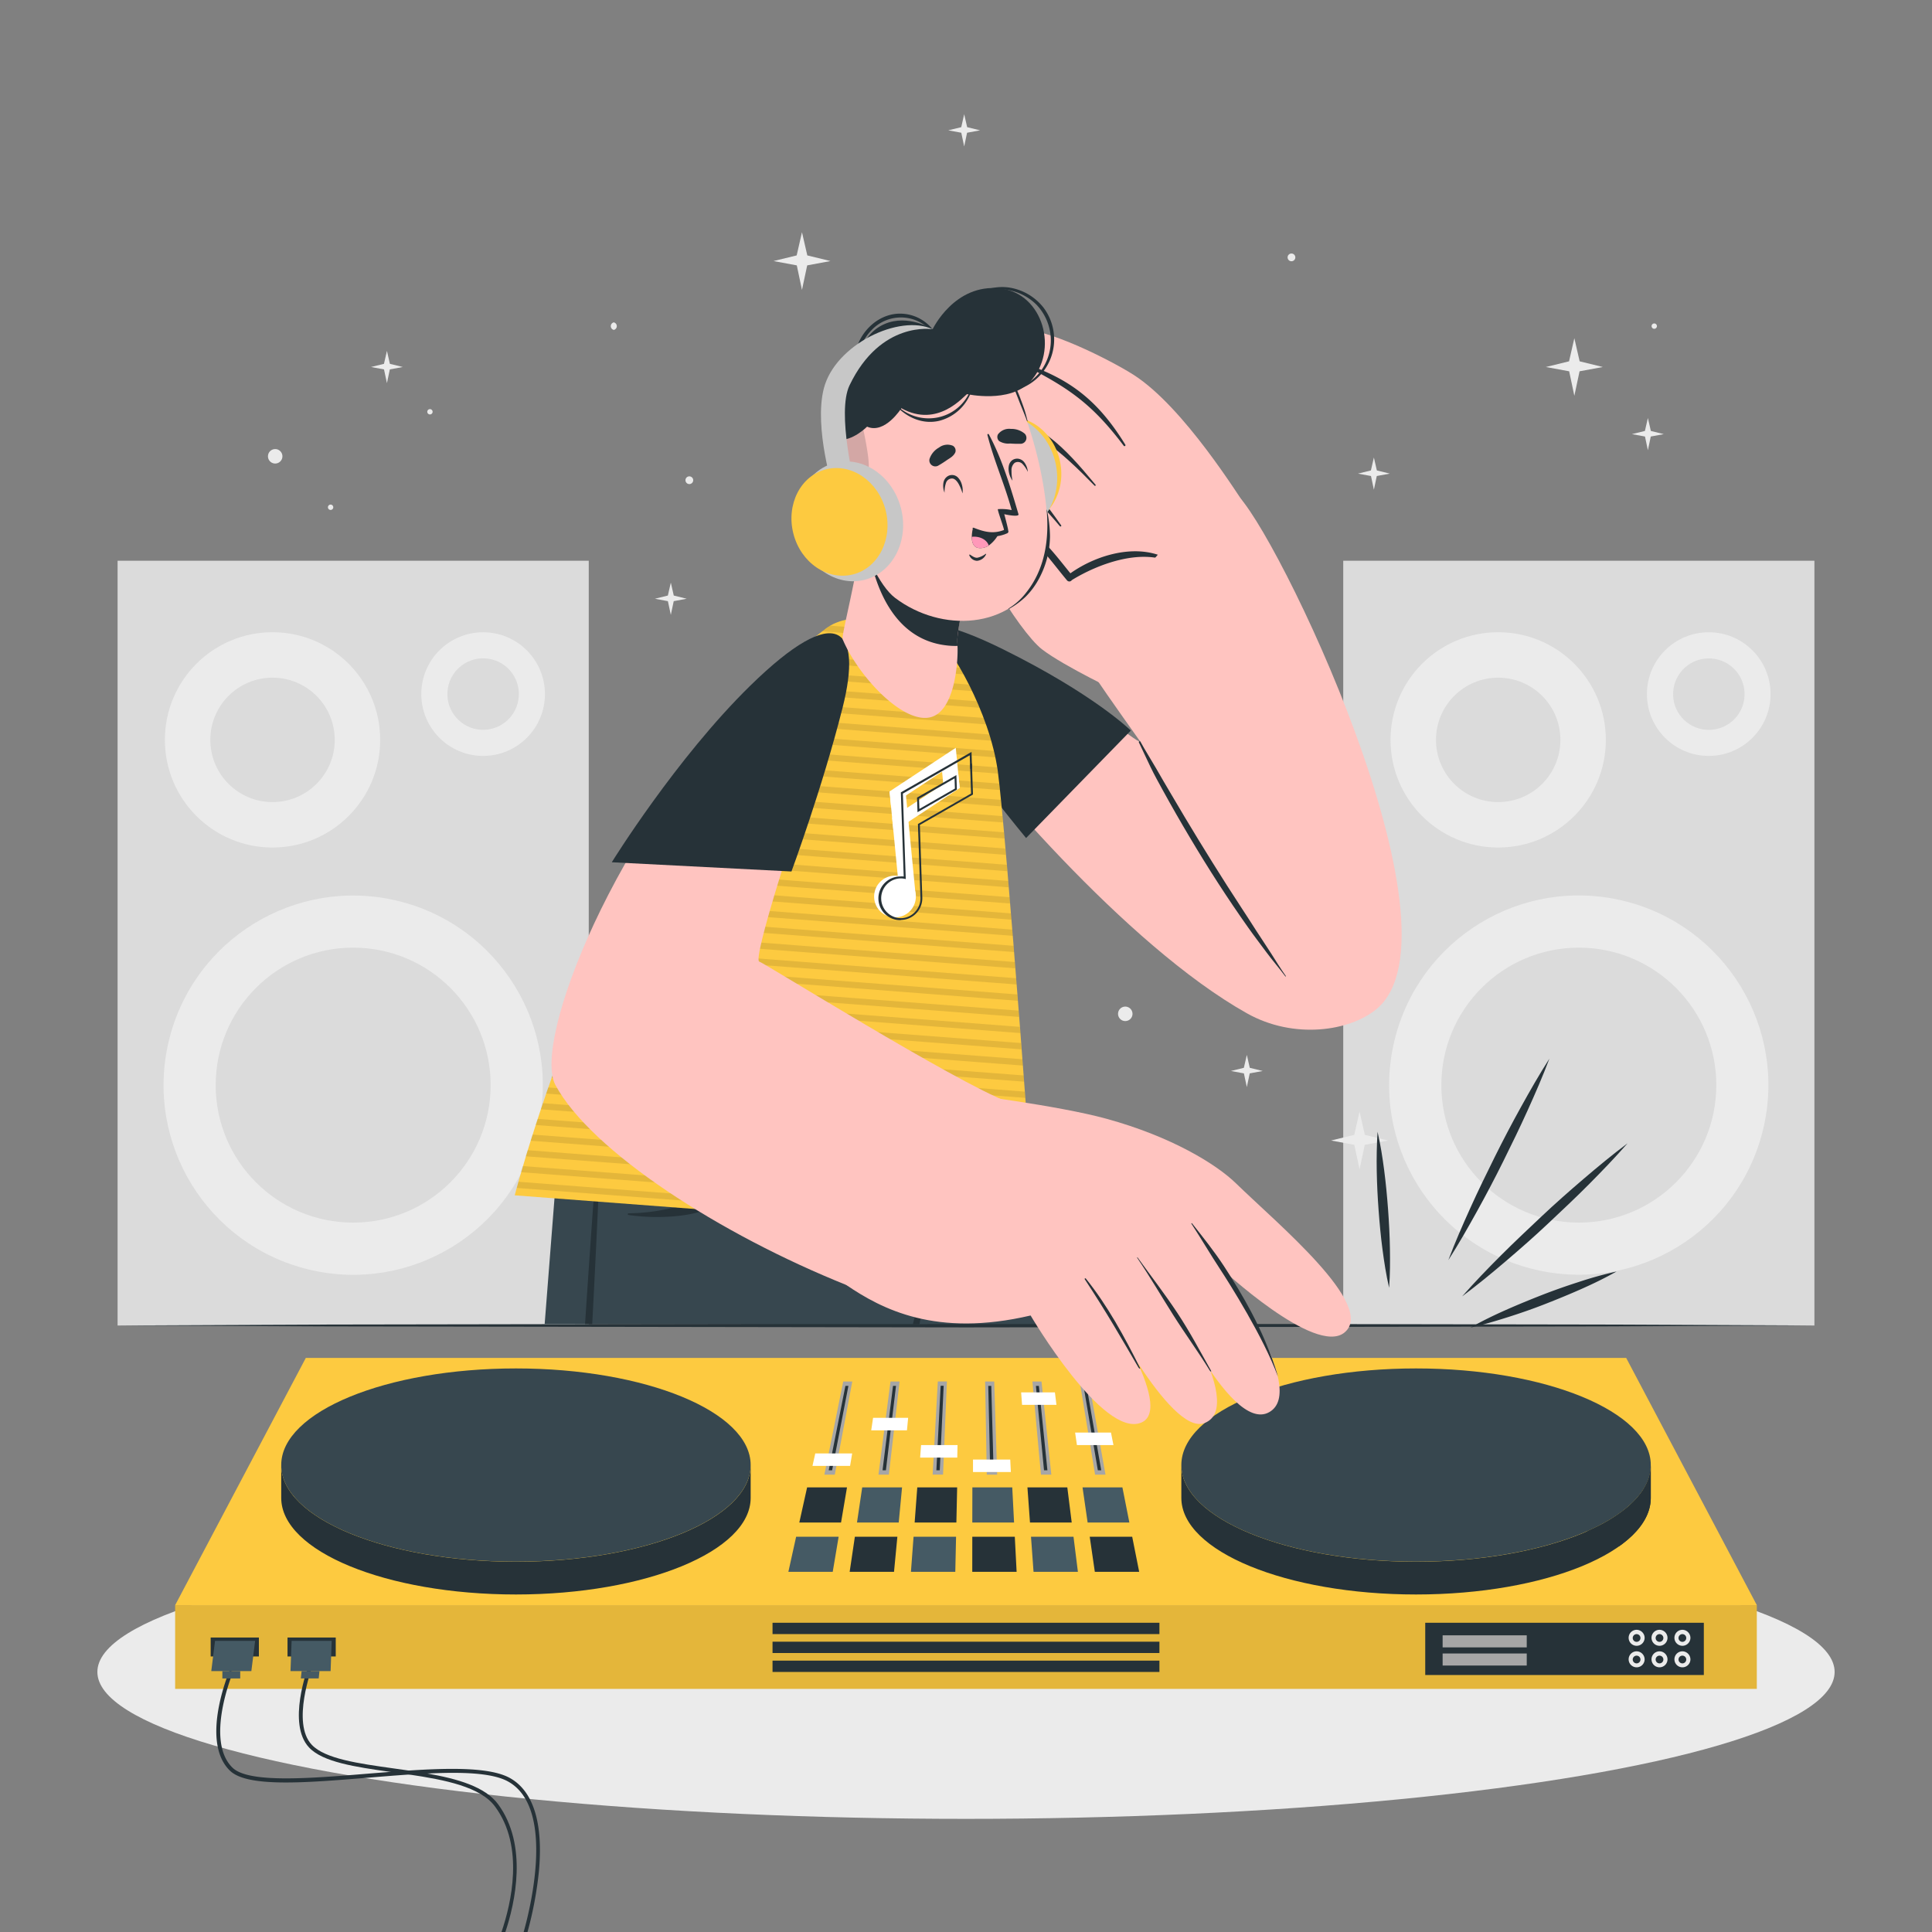 <svg xmlns="http://www.w3.org/2000/svg" viewBox="0 0 500 500"><rect x="0" y="0" width="500" height="500" fill="#808080" stroke="none"/><g id="freepik--background-complete--inject-7"><rect x="30.43" y="145.12" width="121.94" height="197.92" style="fill:#dbdbdb"></rect><circle cx="91.4" cy="280.83" r="49.07" transform="translate(-203 304.21) rotate(-76.51)" style="fill:#ebebeb"></circle><circle cx="91.4" cy="280.83" r="35.58" style="fill:#dbdbdb"></circle><circle cx="70.53" cy="191.48" r="27.86" style="fill:#ebebeb"></circle><circle cx="70.53" cy="191.48" r="16.1" style="fill:#dbdbdb"></circle><circle cx="125.03" cy="179.63" r="16" style="fill:#ebebeb"></circle><circle cx="125.03" cy="179.63" r="9.25" transform="translate(-72.26 274.36) rotate(-80.81)" style="fill:#dbdbdb"></circle><rect x="347.63" y="145.12" width="121.94" height="197.92" style="fill:#dbdbdb"></rect><circle cx="408.6" cy="280.83" r="49.07" transform="translate(39.72 612.12) rotate(-76.43)" style="fill:#ebebeb"></circle><circle cx="408.6" cy="280.83" r="35.58" style="fill:#dbdbdb"></circle><circle cx="387.73" cy="191.48" r="27.86" style="fill:#ebebeb"></circle><circle cx="387.73" cy="191.48" r="16.1" style="fill:#dbdbdb"></circle><circle cx="442.22" cy="179.63" r="16" style="fill:#ebebeb"></circle><circle cx="442.22" cy="179.63" r="9.25" transform="translate(191.88 586.02) rotate(-80.47)" style="fill:#dbdbdb"></circle><polygon points="359.22 295.17 353.2 296.28 351.85 302.63 350.5 296.28 344.48 295.16 350.48 293.7 351.85 287.7 353.22 293.7 359.22 295.17" style="fill:#ebebeb"></polygon><polygon points="414.81 94.98 408.79 96.09 407.44 102.44 406.1 96.09 400.07 94.98 406.07 93.51 407.44 87.52 408.81 93.51 414.81 94.98" style="fill:#ebebeb"></polygon><polygon points="214.92 67.56 208.9 68.68 207.55 75.03 206.21 68.68 200.19 67.56 206.18 66.1 207.55 60.1 208.93 66.1 214.92 67.56" style="fill:#ebebeb"></polygon><polygon points="430.59 112.35 427.22 112.97 426.47 116.52 425.72 112.97 422.35 112.35 425.7 111.53 426.47 108.18 427.24 111.53 430.59 112.35" style="fill:#ebebeb"></polygon><polygon points="104.25 94.98 100.89 95.6 100.14 99.15 99.38 95.6 96.02 94.98 99.37 94.16 100.14 90.81 100.9 94.16 104.25 94.98" style="fill:#ebebeb"></polygon><polygon points="177.72 154.95 174.36 155.58 173.61 159.13 172.85 155.58 169.49 154.95 172.84 154.13 173.61 150.78 174.37 154.13 177.72 154.95" style="fill:#ebebeb"></polygon><polygon points="253.65 33.73 250.28 34.35 249.53 37.9 248.78 34.35 245.41 33.73 248.77 32.91 249.53 29.56 250.3 32.91 253.65 33.73" style="fill:#ebebeb"></polygon><polygon points="326.79 277.17 323.43 277.79 322.68 281.34 321.92 277.79 318.56 277.17 321.91 276.35 322.68 273 323.44 276.35 326.79 277.17" style="fill:#ebebeb"></polygon><polygon points="359.68 122.57 356.31 123.19 355.56 126.74 354.81 123.19 351.44 122.57 354.79 121.75 355.56 118.4 356.33 121.75 359.68 122.57" style="fill:#ebebeb"></polygon><path d="M312,250.9a1,1,0,0,0,0,1.95A1,1,0,0,0,312,250.9Z" style="fill:#ebebeb"></path><path d="M334.23,65.61a1,1,0,0,0,0,2A1,1,0,0,0,334.23,65.61Z" style="fill:#ebebeb"></path><path d="M178.4,123.28a1,1,0,0,0,0,2A1,1,0,0,0,178.4,123.28Z" style="fill:#ebebeb"></path><path d="M158.85,83.43a1,1,0,0,0,0,1.95A1,1,0,0,0,158.85,83.43Z" style="fill:#ebebeb"></path><path d="M428.12,83.71a.69.69,0,0,0,0,1.38A.69.69,0,0,0,428.12,83.71Z" style="fill:#ebebeb"></path><path d="M111.27,105.88a.69.69,0,0,0,0,1.38A.69.69,0,0,0,111.27,105.88Z" style="fill:#ebebeb"></path><path d="M85.56,130.59a.69.69,0,0,0,0,1.38A.69.69,0,0,0,85.56,130.59Z" style="fill:#ebebeb"></path><path d="M291.22,260.51a1.87,1.87,0,0,0,0,3.74A1.87,1.87,0,0,0,291.22,260.51Z" style="fill:#ebebeb"></path><path d="M71.22,116.22a1.87,1.87,0,0,0,0,3.74A1.87,1.87,0,0,0,71.22,116.22Z" style="fill:#ebebeb"></path></g><g id="freepik--Shadow--inject-7"><ellipse cx="250" cy="432.7" rx="224.8" ry="38.02" style="fill:#ebebeb"></ellipse></g><g id="freepik--Table--inject-7"><polygon points="30.43 343.03 85.32 342.79 140.22 342.7 250 342.53 359.78 342.7 414.68 342.79 469.57 343.03 414.68 343.28 359.78 343.37 250 343.53 140.22 343.36 85.32 343.28 30.43 343.03" style="fill:#263238"></polygon></g><g id="freepik--Turntable--inject-7"><polygon points="454.67 415.41 45.33 415.41 79.15 351.42 420.85 351.42 454.67 415.41" style="fill:#FDCA40"></polygon><rect x="45.33" y="415.41" width="409.33" height="21.67" style="fill:#FDCA40"></rect><rect x="45.33" y="415.41" width="409.33" height="21.67" style="opacity:0.1"></rect><rect x="368.85" y="419.97" width="72.1" height="13.52" style="fill:#263238"></rect><path d="M437.48,423.91a2.07,2.07,0,1,1-2.07-2.12A2.1,2.1,0,0,1,437.48,423.91Z" style="fill:#ebebeb"></path><path d="M436.4,423.91a1,1,0,1,1-1-1A1,1,0,0,1,436.4,423.91Z" style="fill:#263238"></path><path d="M437.48,429.48a2.07,2.07,0,1,1-2.07-2.12A2.1,2.1,0,0,1,437.48,429.48Z" style="fill:#ebebeb"></path><path d="M436.4,429.48a1,1,0,1,1-1-1A1,1,0,0,1,436.4,429.48Z" style="fill:#263238"></path><path d="M431.55,423.91a2.07,2.07,0,1,1-2.06-2.12A2.09,2.09,0,0,1,431.55,423.91Z" style="fill:#ebebeb"></path><path d="M430.48,423.91a1,1,0,1,1-1-1A1,1,0,0,1,430.48,423.91Z" style="fill:#263238"></path><path d="M431.55,429.48a2.07,2.07,0,1,1-2.06-2.12A2.09,2.09,0,0,1,431.55,429.48Z" style="fill:#ebebeb"></path><path d="M430.48,429.48a1,1,0,1,1-1-1A1,1,0,0,1,430.48,429.48Z" style="fill:#263238"></path><path d="M425.63,423.91a2.07,2.07,0,1,1-2.07-2.12A2.1,2.1,0,0,1,425.63,423.91Z" style="fill:#ebebeb"></path><path d="M424.55,423.91a1,1,0,1,1-1-1A1,1,0,0,1,424.55,423.91Z" style="fill:#263238"></path><path d="M425.63,429.48a2.07,2.07,0,1,1-2.07-2.12A2.1,2.1,0,0,1,425.63,429.48Z" style="fill:#ebebeb"></path><path d="M424.55,429.48a1,1,0,1,1-1-1A1,1,0,0,1,424.55,429.48Z" style="fill:#263238"></path><rect x="373.35" y="423.22" width="21.77" height="3.12" style="fill:#a6a6a6"></rect><rect x="373.35" y="427.92" width="21.77" height="3.12" style="fill:#a6a6a6"></rect><rect x="199.93" y="419.97" width="100.13" height="2.93" style="fill:#263238"></rect><rect x="199.93" y="424.87" width="100.13" height="2.93" style="fill:#263238"></rect><rect x="199.93" y="429.77" width="100.13" height="2.93" style="fill:#263238"></rect><rect x="54.52" y="423.79" width="12.48" height="4.9" style="fill:#263238"></rect><rect x="74.41" y="423.79" width="12.48" height="4.9" style="fill:#263238"></rect><path d="M139.47,484.28A95.54,95.54,0,0,1,136.52,500h-1c2-7.07,8-32.45-4.13-39-4.07-2.21-11.94-2.45-21-2-1.53.07-3.1.16-4.69.26-3.48.23-7.07.53-10.62.82-16,1.31-31,2.54-35.54-1.8-7.78-7.48-.43-25.2-.11-26l.9.4c-.08.18-7.4,17.83-.12,24.83,4.2,4,19.75,2.77,34.79,1.53l6-.48c1.6-.12,3.18-.24,4.75-.34,11.09-.73,21.16-.81,26.12,1.88C138,463.43,140.62,471.79,139.47,484.28Z" style="fill:#263238"></path><path d="M130.79,500h-1c2.49-7.31,6-22.08-1.67-32.46-3.74-5.09-12.86-6.92-22.4-8.32l-4-.56-.74-.1c-9-1.27-17.48-2.53-21-6.32-5.75-6.1-.34-20.57-.11-21.19l.91.37c0,.14-5.42,14.48-.1,20.12,3.43,3.65,12.08,4.85,21.22,6.13l3.88.55c1.57.23,3.13.47,4.66.74,8,1.39,15.15,3.44,18.49,8C136.65,477.52,133.32,492.41,130.79,500Z" style="fill:#263238"></path><polygon points="65.05 432.48 54.68 432.48 55.65 424.65 66.03 424.65 65.05 432.48" style="fill:#455a64"></polygon><rect x="57.55" y="432.48" width="4.62" height="1.9" style="fill:#455a64"></rect><polygon points="85.56 432.48 75.18 432.48 75.47 424.65 85.84 424.65 85.56 432.48" style="fill:#455a64"></polygon><polygon points="82.48 434.38 77.86 434.38 78.06 432.48 82.68 432.48 82.48 434.38" style="fill:#455a64"></polygon><path d="M188.83,379.31a11.87,11.87,0,0,1-3,7.44,25.22,25.22,0,0,1-6.11,5.22,57.49,57.49,0,0,1-14.68,6.31,113.42,113.42,0,0,1-31.57,4.14A115.27,115.27,0,0,1,102,398.25,57.94,57.94,0,0,1,87.27,392a25.27,25.27,0,0,1-6.13-5.21,10.87,10.87,0,0,1,0-14.93,25.28,25.28,0,0,1,6.12-5.23,57.22,57.22,0,0,1,14.7-6.31,115.81,115.81,0,0,1,31.58-4.13,114.26,114.26,0,0,1,31.58,4.16,57.82,57.82,0,0,1,14.68,6.32,25.17,25.17,0,0,1,6.1,5.22A11.87,11.87,0,0,1,188.83,379.31Zm0,0a11.81,11.81,0,0,0-3-7.4,25.24,25.24,0,0,0-6.11-5.18,57.44,57.44,0,0,0-14.68-6.24,101.25,101.25,0,0,0-15.63-3.11,134,134,0,0,0-15.9-1,115.74,115.74,0,0,0-31.52,4.1,58,58,0,0,0-14.66,6.25A25,25,0,0,0,81.25,372a10.73,10.73,0,0,0,0,14.74,25.26,25.26,0,0,0,6.09,5.2A56.35,56.35,0,0,0,102,398.16a115.53,115.53,0,0,0,31.54,4.08,134,134,0,0,0,15.9-1,101.61,101.61,0,0,0,15.64-3.11,57.52,57.52,0,0,0,14.67-6.24,25.29,25.29,0,0,0,6.11-5.19A11.81,11.81,0,0,0,188.8,379.31Z" style="fill:#455a64"></path><path d="M82.18,378.35a10.39,10.39,0,0,1,2.89-6.73A24.62,24.62,0,0,1,90.85,367a57,57,0,0,1,13.63-5.47,111.15,111.15,0,0,1,29-3.58,113.34,113.34,0,0,1,29,3.61A58.15,58.15,0,0,1,176.2,367a24.58,24.58,0,0,1,5.8,4.57,9.32,9.32,0,0,1,0,13.53,24.5,24.5,0,0,1-5.8,4.6,56.24,56.24,0,0,1-13.64,5.46,113.51,113.51,0,0,1-29.06,3.57,111.61,111.61,0,0,1-29-3.61,56.6,56.6,0,0,1-13.63-5.47,24.57,24.57,0,0,1-5.78-4.58A10.42,10.42,0,0,1,82.18,378.35Zm0,0a10.28,10.28,0,0,0,2.9,6.7,24.3,24.3,0,0,0,5.79,4.55A56.14,56.14,0,0,0,104.52,395a114.78,114.78,0,0,0,29,3.51,113,113,0,0,0,29-3.54,57,57,0,0,0,13.6-5.41,24.41,24.41,0,0,0,5.77-4.54,9.15,9.15,0,0,0,0-13.33,24.69,24.69,0,0,0-5.76-4.57,55.94,55.94,0,0,0-13.61-5.43,113.59,113.59,0,0,0-29-3.51,115.85,115.85,0,0,0-29,3.53,56.67,56.67,0,0,0-13.61,5.4,24.56,24.56,0,0,0-5.79,4.55A10.28,10.28,0,0,0,82.21,378.35Z" style="fill:#455a64"></path><path d="M181.46,377.93a9.17,9.17,0,0,1-2.83,6.14,23.59,23.59,0,0,1-5.49,4.06,55.81,55.81,0,0,1-12.71,4.81,109,109,0,0,1-26.91,3.13,111.35,111.35,0,0,1-26.9-3.16,57.09,57.09,0,0,1-12.72-4.77,23.62,23.62,0,0,1-5.51-4,8.12,8.12,0,0,1,0-12.36,23.44,23.44,0,0,1,5.5-4.06,55.47,55.47,0,0,1,12.73-4.8,111.39,111.39,0,0,1,26.91-3.12,109.42,109.42,0,0,1,26.91,3.16,55.81,55.81,0,0,1,12.71,4.81,23.38,23.38,0,0,1,5.49,4.06A9.17,9.17,0,0,1,181.46,377.93Zm0,0a9.06,9.06,0,0,0-2.84-6.1,23.26,23.26,0,0,0-5.49-4,55.58,55.58,0,0,0-12.71-4.73A113.55,113.55,0,0,0,133.52,360a111.52,111.52,0,0,0-26.86,3.09A56.61,56.61,0,0,0,94,367.85a23.39,23.39,0,0,0-5.47,4,8,8,0,0,0,0,12.14,23.47,23.47,0,0,0,5.47,4,54.62,54.62,0,0,0,12.69,4.77,111.15,111.15,0,0,0,26.88,3.06,114.24,114.24,0,0,0,26.88-3.08,56.18,56.18,0,0,0,12.7-4.74,23.5,23.5,0,0,0,5.49-4A9.11,9.11,0,0,0,181.43,377.93Z" style="fill:#455a64"></path><path d="M89.77,377.28a7.73,7.73,0,0,1,2.74-5.44,21.79,21.79,0,0,1,5.1-3.47,54,54,0,0,1,11.58-4.07,104.85,104.85,0,0,1,24.33-2.64,107.18,107.18,0,0,1,24.34,2.67,55,55,0,0,1,11.58,4,21.82,21.82,0,0,1,5.12,3.45,7.84,7.84,0,0,1,2.78,5.47,6.21,6.21,0,0,1-.83,3,10.93,10.93,0,0,1-1.93,2.45,21.9,21.9,0,0,1-5.12,3.47,53,53,0,0,1-11.59,4.06,108.44,108.44,0,0,1-24.35,2.63,105.51,105.51,0,0,1-24.34-2.67,53.57,53.57,0,0,1-11.57-4.07,21.79,21.79,0,0,1-5.1-3.47A7.72,7.72,0,0,1,89.77,377.28Zm0,0a7.74,7.74,0,0,0,2.76,5.39,21.57,21.57,0,0,0,5.09,3.43,53.45,53.45,0,0,0,11.58,4,109.77,109.77,0,0,0,24.3,2.57,107.34,107.34,0,0,0,24.3-2.6,54.62,54.62,0,0,0,11.56-4,21.78,21.78,0,0,0,5.08-3.42,6.65,6.65,0,0,0,0-10.73,21.76,21.76,0,0,0-5.08-3.44,52.08,52.08,0,0,0-11.57-4,107.4,107.4,0,0,0-24.31-2.57,110.93,110.93,0,0,0-24.3,2.59,53.48,53.48,0,0,0-11.58,4,21.83,21.83,0,0,0-5.1,3.43A7.77,7.77,0,0,0,89.79,377.28Z" style="fill:#455a64"></path><path d="M172,377.28a6.84,6.84,0,0,1-2.41,4.78,18.84,18.84,0,0,1-4.48,3,46.84,46.84,0,0,1-10.18,3.58A91.65,91.65,0,0,1,133.52,391a94.34,94.34,0,0,1-21.38-2.35A48.67,48.67,0,0,1,102,385.11a19.12,19.12,0,0,1-4.5-3,6,6,0,0,1,0-9.63,18.94,18.94,0,0,1,4.49-3.05,46.55,46.55,0,0,1,10.19-3.57,94.61,94.61,0,0,1,21.4-2.32,92.69,92.69,0,0,1,21.39,2.35,47.4,47.4,0,0,1,10.18,3.59,18.84,18.84,0,0,1,4.48,3A6.85,6.85,0,0,1,172,377.28Zm0,0a6.81,6.81,0,0,0-2.42-4.75,19.33,19.33,0,0,0-4.48-3A46.9,46.9,0,0,0,154.88,366a97.06,97.06,0,0,0-21.36-2.25,94.15,94.15,0,0,0-21.35,2.29A47.49,47.49,0,0,0,102,369.57a19.06,19.06,0,0,0-4.47,3,5.82,5.82,0,0,0,0,9.41,18.78,18.78,0,0,0,4.46,3,45.71,45.71,0,0,0,10.16,3.55,94.71,94.71,0,0,0,21.36,2.25,97.7,97.7,0,0,0,21.36-2.28A46.9,46.9,0,0,0,165.05,385a19.33,19.33,0,0,0,4.48-3A6.77,6.77,0,0,0,172,377.28Z" style="fill:#455a64"></path><path d="M99.81,376.93a6,6,0,0,1,2.1-4.2,17.15,17.15,0,0,1,3.93-2.67,41,41,0,0,1,8.93-3.14,80,80,0,0,1,18.75-2.05,83.28,83.28,0,0,1,18.75,2.07,43.06,43.06,0,0,1,8.94,3.11,16.55,16.55,0,0,1,3.94,2.66,5.25,5.25,0,0,1,0,8.46,16.93,16.93,0,0,1-3.94,2.68,41.26,41.26,0,0,1-8.94,3.13,83.47,83.47,0,0,1-18.77,2A81.17,81.17,0,0,1,114.76,387a42.24,42.24,0,0,1-8.92-3.15,16.88,16.88,0,0,1-3.93-2.68A6,6,0,0,1,99.81,376.93Zm0,0a5.94,5.94,0,0,0,2.12,4.15,16.71,16.71,0,0,0,3.93,2.64,40.92,40.92,0,0,0,8.92,3.07,85.42,85.42,0,0,0,18.72,2,83.53,83.53,0,0,0,18.72-2,41.9,41.9,0,0,0,8.9-3.09,16.42,16.42,0,0,0,3.92-2.63,5.1,5.1,0,0,0,0-8.24,16.57,16.57,0,0,0-3.91-2.66,40.26,40.26,0,0,0-8.91-3.11,83.65,83.65,0,0,0-18.73-2,86.67,86.67,0,0,0-18.72,2,41,41,0,0,0-8.92,3.08,16.67,16.67,0,0,0-3.93,2.63A6,6,0,0,0,99.83,376.93Z" style="fill:#455a64"></path><path d="M133.55,375.6,92.11,360.91a99.63,99.63,0,0,1,20.61-5.2Z" style="fill:#fff;opacity:0.1"></path><path d="M133.55,375.6l-59.14-2.17a20.15,20.15,0,0,1,4.87-5.49Z" style="fill:#fff;opacity:0.2"></path><path d="M191,387.29c-4.32,5.18-12.67,9.59-23.5,12.6h0L133.55,375.6Z" style="fill:#fff;opacity:0.1"></path><ellipse cx="133.52" cy="376.46" rx="24.81" ry="10.62" style="fill:#FDCA40"></ellipse><path d="M135.44,376.46h-3.83v-4.55a1.92,1.92,0,0,1,1.91-1.92h0a1.92,1.92,0,0,1,1.92,1.92Z" style="fill:#ebebeb"></path><path d="M421.77,379.31a11.86,11.86,0,0,1-2.94,7.44,25.22,25.22,0,0,1-6.11,5.22A57.64,57.64,0,0,1,398,398.28a113.42,113.42,0,0,1-31.57,4.14,115.27,115.27,0,0,1-31.56-4.17,58.16,58.16,0,0,1-14.7-6.27,25.66,25.66,0,0,1-6.13-5.21,10.88,10.88,0,0,1,0-14.93,25.09,25.09,0,0,1,6.12-5.23,56.92,56.92,0,0,1,14.7-6.31,115.81,115.81,0,0,1,31.58-4.13A114.19,114.19,0,0,1,398,360.33a57.51,57.51,0,0,1,14.68,6.32,25.22,25.22,0,0,1,6.11,5.22A11.86,11.86,0,0,1,421.77,379.31Zm0,0a11.81,11.81,0,0,0-3-7.4,25.24,25.24,0,0,0-6.11-5.18A57.59,57.59,0,0,0,398,360.49a101.72,101.72,0,0,0-15.63-3.11,134.1,134.1,0,0,0-15.9-1,115.74,115.74,0,0,0-31.52,4.1,58,58,0,0,0-14.66,6.25A25,25,0,0,0,314.2,372a10.71,10.71,0,0,0,0,14.74,25.26,25.26,0,0,0,6.09,5.2,56.07,56.07,0,0,0,14.66,6.27,115.48,115.48,0,0,0,31.54,4.08,134.13,134.13,0,0,0,15.9-1A101.25,101.25,0,0,0,398,398.14a57.44,57.44,0,0,0,14.68-6.24,25.29,25.29,0,0,0,6.11-5.19A11.81,11.81,0,0,0,421.75,379.31Z" style="fill:#455a64"></path><path d="M315.13,378.35a10.34,10.34,0,0,1,2.89-6.73A24.62,24.62,0,0,1,323.8,367a57,57,0,0,1,13.63-5.47,111.15,111.15,0,0,1,29-3.58,113.34,113.34,0,0,1,29,3.61A57.91,57.91,0,0,1,409.14,367a24.43,24.43,0,0,1,5.81,4.57,9.31,9.31,0,0,1,0,13.53,24.45,24.45,0,0,1-5.79,4.6,56.4,56.4,0,0,1-13.64,5.46,113.57,113.57,0,0,1-29.06,3.57,111.73,111.73,0,0,1-29.05-3.61,56.69,56.69,0,0,1-13.62-5.47,24.57,24.57,0,0,1-5.78-4.58A10.37,10.37,0,0,1,315.13,378.35Zm0,0a10.34,10.34,0,0,0,2.91,6.7,24.45,24.45,0,0,0,5.78,4.55A56.46,56.46,0,0,0,337.46,395a114.92,114.92,0,0,0,29,3.51,113,113,0,0,0,29-3.54,57,57,0,0,0,13.6-5.41,24.41,24.41,0,0,0,5.77-4.54,9.17,9.17,0,0,0,0-13.33,24.53,24.53,0,0,0-5.77-4.57,55.71,55.71,0,0,0-13.6-5.43,113.59,113.59,0,0,0-29-3.51,115.85,115.85,0,0,0-29,3.53,56.9,56.9,0,0,0-13.62,5.4,24.71,24.71,0,0,0-5.78,4.55A10.34,10.34,0,0,0,315.15,378.35Z" style="fill:#455a64"></path><path d="M414.4,377.93a9.08,9.08,0,0,1-2.83,6.14,23.18,23.18,0,0,1-5.49,4.06,55.73,55.73,0,0,1-12.7,4.81,109,109,0,0,1-26.91,3.13,111.35,111.35,0,0,1-26.9-3.16,56.9,56.9,0,0,1-12.72-4.77,23.41,23.41,0,0,1-5.51-4,8.12,8.12,0,0,1,0-12.36,23.44,23.44,0,0,1,5.5-4.06,55.57,55.57,0,0,1,12.72-4.8,111.53,111.53,0,0,1,26.92-3.12,109.48,109.48,0,0,1,26.91,3.16,55.56,55.56,0,0,1,12.7,4.81,23.18,23.18,0,0,1,5.49,4.06A9.08,9.08,0,0,1,414.4,377.93Zm0,0a9.06,9.06,0,0,0-2.84-6.1,23.32,23.32,0,0,0-5.5-4,55.33,55.33,0,0,0-12.7-4.73A113.55,113.55,0,0,0,366.47,360a111.4,111.4,0,0,0-26.86,3.09,56.43,56.43,0,0,0-12.69,4.75,23.19,23.19,0,0,0-5.47,4,7.94,7.94,0,0,0,0,12.14,23.27,23.27,0,0,0,5.47,4,54.45,54.45,0,0,0,12.69,4.77,111.15,111.15,0,0,0,26.88,3.06,114.1,114.1,0,0,0,26.87-3.08,56.08,56.08,0,0,0,12.71-4.74,23.71,23.71,0,0,0,5.49-4A9.11,9.11,0,0,0,414.38,377.93Z" style="fill:#455a64"></path><path d="M322.72,377.28a7.73,7.73,0,0,1,2.74-5.44,21.73,21.73,0,0,1,5.09-3.47,54.39,54.39,0,0,1,11.58-4.07,104.94,104.94,0,0,1,24.34-2.64,107.1,107.1,0,0,1,24.33,2.67,54.91,54.91,0,0,1,11.59,4,21.82,21.82,0,0,1,5.12,3.45,7.87,7.87,0,0,1,2.78,5.47,6.32,6.32,0,0,1-.83,3,10.69,10.69,0,0,1-1.94,2.45,21.84,21.84,0,0,1-5.11,3.47,53.36,53.36,0,0,1-11.59,4.06,108.44,108.44,0,0,1-24.35,2.63,105.51,105.51,0,0,1-24.34-2.67,53.65,53.65,0,0,1-11.58-4.07,21.73,21.73,0,0,1-5.09-3.47A7.72,7.72,0,0,1,322.72,377.28Zm0,0a7.76,7.76,0,0,0,2.75,5.39,21.63,21.63,0,0,0,5.1,3.43,53.45,53.45,0,0,0,11.58,4,109.7,109.7,0,0,0,24.3,2.57,107.34,107.34,0,0,0,24.3-2.6,54.62,54.62,0,0,0,11.56-4,22,22,0,0,0,5.08-3.42,6.64,6.64,0,0,0,0-10.73,21.49,21.49,0,0,0-5.07-3.44,52.43,52.43,0,0,0-11.57-4,107.46,107.46,0,0,0-24.31-2.57,111,111,0,0,0-24.31,2.59,53.4,53.4,0,0,0-11.57,4,21.63,21.63,0,0,0-5.1,3.43A7.73,7.73,0,0,0,322.74,377.28Z" style="fill:#455a64"></path><path d="M404.92,377.28a6.8,6.8,0,0,1-2.4,4.78,19,19,0,0,1-4.48,3,46.84,46.84,0,0,1-10.18,3.58A91.65,91.65,0,0,1,366.47,391a94.34,94.34,0,0,1-21.38-2.35,48.67,48.67,0,0,1-10.19-3.55,19.12,19.12,0,0,1-4.5-3,6,6,0,0,1,0-9.63,19.2,19.2,0,0,1,4.5-3.05,46.37,46.37,0,0,1,10.19-3.57,94.55,94.55,0,0,1,21.4-2.32,92.75,92.75,0,0,1,21.39,2.35A47.4,47.4,0,0,1,398,369.45a18.84,18.84,0,0,1,4.48,3A6.8,6.8,0,0,1,404.92,377.28Zm0,0a6.81,6.81,0,0,0-2.42-4.75,19.33,19.33,0,0,0-4.48-3A47.08,47.08,0,0,0,387.83,366a97.06,97.06,0,0,0-21.36-2.25,94,94,0,0,0-21.35,2.29A47.3,47.3,0,0,0,335,369.57a19.06,19.06,0,0,0-4.47,3,5.83,5.83,0,0,0,0,9.41,18.84,18.84,0,0,0,4.47,3,45.71,45.71,0,0,0,10.16,3.55,94.71,94.71,0,0,0,21.36,2.25,97.7,97.7,0,0,0,21.36-2.28A47.08,47.08,0,0,0,398,385a19.33,19.33,0,0,0,4.48-3A6.81,6.81,0,0,0,404.9,377.28Z" style="fill:#455a64"></path><path d="M332.75,376.93a6,6,0,0,1,2.11-4.2,17.15,17.15,0,0,1,3.93-2.67,41.13,41.13,0,0,1,8.92-3.14,80,80,0,0,1,18.76-2.05,83.28,83.28,0,0,1,18.75,2.07,42.78,42.78,0,0,1,8.93,3.11,16.41,16.41,0,0,1,4,2.66,6,6,0,0,1,2.15,4.22,6.11,6.11,0,0,1-2.13,4.24,16.78,16.78,0,0,1-3.95,2.68,41.18,41.18,0,0,1-8.93,3.13,83.47,83.47,0,0,1-18.77,2A81.11,81.11,0,0,1,347.71,387a42.24,42.24,0,0,1-8.92-3.15,16.88,16.88,0,0,1-3.93-2.68A6,6,0,0,1,332.75,376.93Zm0,0a5.9,5.9,0,0,0,2.12,4.15,16.51,16.51,0,0,0,3.93,2.64,40.92,40.92,0,0,0,8.92,3.07,85.42,85.42,0,0,0,18.72,2,83.6,83.6,0,0,0,18.72-2,41.9,41.9,0,0,0,8.9-3.09A16.36,16.36,0,0,0,398,381a5.85,5.85,0,0,0,2.1-4.11A5.93,5.93,0,0,0,398,372.8a17,17,0,0,0-3.91-2.66A40.26,40.26,0,0,0,385.2,367a83.71,83.71,0,0,0-18.73-2,86.61,86.61,0,0,0-18.72,2,41,41,0,0,0-8.92,3.08,16.47,16.47,0,0,0-3.93,2.63A5.94,5.94,0,0,0,332.78,376.93Z" style="fill:#455a64"></path><path d="M366.48,374.44l-59,10.66,0-.07a3.47,3.47,0,0,1-.21-.37c-.18-.33-.35-.66-.5-1a11.75,11.75,0,0,1-.67-2c0-.16-.08-.32-.11-.49a1.16,1.16,0,0,1,0-.18c0-.15,0-.29-.06-.44a9.8,9.8,0,0,1-.09-1.33v0c0-3.35,1.6-6.54,4.5-9.46Z" style="fill:#fff;opacity:0.1"></path><path d="M368.38,376.46l42.33,19.83c-.47.21-1,.42-1.46.62l-1.34.53-1.28.48c-.5.18-1,.36-1.52.53l-.68.23-1.07.34-.54.17c-.88.27-1.78.53-2.68.78l-1.68.44h0Z" style="fill:#fff;opacity:0.1"></path><path d="M391.84,401.88l-1.72.31-1.38.23-.89.14-1.36.2h0l-20-28.32Z" style="fill:#fff;opacity:0.2"></path><path d="M422.31,369.34l-52.39,3.89c.87-.8,20.68-8.62,33.84-13.77C411.82,362.05,418.24,365.44,422.31,369.34Z" style="fill:#fff;opacity:0.1"></path><ellipse cx="366.47" cy="376.46" rx="24.81" ry="10.62" style="fill:#FDCA40"></ellipse><path d="M368.38,376.46h-3.82v-4.55a1.91,1.91,0,0,1,1.91-1.92h0a1.91,1.91,0,0,1,1.91,1.92Z" style="fill:#ebebeb"></path><polygon points="215.51 406.79 204.03 406.79 206.04 397.7 217.04 397.7 215.51 406.79" style="fill:#455a64"></polygon><polygon points="231.37 406.79 219.89 406.79 221.24 397.7 232.24 397.7 231.37 406.79" style="fill:#263238"></polygon><polygon points="247.23 406.79 235.75 406.79 236.43 397.7 247.43 397.7 247.23 406.79" style="fill:#455a64"></polygon><polygon points="263.1 406.79 251.62 406.79 251.63 397.7 262.63 397.7 263.1 406.79" style="fill:#263238"></polygon><polygon points="278.96 406.79 267.48 406.79 266.82 397.7 277.82 397.7 278.96 406.79" style="fill:#455a64"></polygon><polygon points="294.82 406.79 283.34 406.79 282.02 397.7 293.01 397.7 294.82 406.79" style="fill:#263238"></polygon><polygon points="217.66 394.03 206.86 394.03 208.88 384.94 219.2 384.94 217.66 394.03" style="fill:#263238"></polygon><polygon points="232.59 394.03 221.79 394.03 223.14 384.94 233.45 384.94 232.59 394.03" style="fill:#455a64"></polygon><polygon points="247.51 394.03 236.71 394.03 237.39 384.94 247.71 384.94 247.51 394.03" style="fill:#263238"></polygon><polygon points="262.44 394.03 251.63 394.03 251.65 384.94 261.97 384.94 262.44 394.03" style="fill:#455a64"></polygon><polygon points="277.36 394.03 266.56 394.03 265.9 384.94 276.22 384.94 277.36 394.03" style="fill:#263238"></polygon><polygon points="292.28 394.03 281.48 394.03 280.16 384.94 290.48 384.94 292.28 394.03" style="fill:#455a64"></polygon><polygon points="216.04 381.64 213.35 381.64 218.23 357.53 220.57 357.53 216.04 381.64" style="fill:#a6a6a6"></polygon><polygon points="215.35 380.51 214.47 380.51 218.79 358.66 219.57 358.66 215.35 380.51" style="fill:#263238"></polygon><polygon points="220 379.38 210.27 379.38 210.99 376.15 220.54 376.15 220 379.38" style="fill:#fff"></polygon><polygon points="230.04 381.64 227.35 381.64 230.46 357.53 232.81 357.53 230.04 381.64" style="fill:#a6a6a6"></polygon><polygon points="229.27 380.51 228.4 380.51 231.11 358.66 231.89 358.66 229.27 380.51" style="fill:#263238"></polygon><polygon points="234.72 370.17 225.47 370.17 225.95 366.94 235.03 366.94 234.72 370.17" style="fill:#fff"></polygon><polygon points="244.06 381.62 241.37 381.62 242.71 357.52 245.06 357.52 244.06 381.62" style="fill:#a6a6a6"></polygon><polygon points="243.21 380.5 242.33 380.5 243.44 358.64 244.22 358.64 243.21 380.5" style="fill:#263238"></polygon><polygon points="247.74 377.22 238.13 377.22 238.37 373.99 247.81 373.99 247.74 377.22" style="fill:#fff"></polygon><polygon points="258.07 381.64 255.38 381.64 254.95 357.53 257.3 357.53 258.07 381.64" style="fill:#a6a6a6"></polygon><polygon points="257.14 380.51 256.26 380.51 255.76 358.66 256.54 358.66 257.14 380.51" style="fill:#263238"></polygon><polygon points="261.61 380.96 251.81 380.96 251.81 377.73 261.45 377.73 261.61 380.96" style="fill:#fff"></polygon><polygon points="272.08 381.64 269.4 381.64 267.19 357.53 269.54 357.53 272.08 381.64" style="fill:#a6a6a6"></polygon><polygon points="271.07 380.51 270.19 380.51 268.09 358.66 268.86 358.66 271.07 380.51" style="fill:#263238"></polygon><polygon points="273.41 363.58 264.51 363.58 264.27 360.35 273.01 360.35 273.41 363.58" style="fill:#fff"></polygon><polygon points="286.1 381.64 283.41 381.64 279.43 357.53 281.78 357.53 286.1 381.64" style="fill:#a6a6a6"></polygon><polygon points="285 380.51 284.12 380.51 280.41 358.66 281.19 358.66 285 380.51" style="fill:#263238"></polygon><polygon points="288.16 373.99 278.71 373.99 278.24 370.75 287.52 370.75 288.16 373.99" style="fill:#fff"></polygon><path d="M194.27,379.18v8.47c0,13.79-27.19,25-60.75,25s-60.74-11.18-60.74-25v-8.47c0,13.79,27.2,25,60.74,25S194.27,393,194.27,379.18Z" style="fill:#263238"></path><path d="M133.53,404.15c-33.55,0-60.75-11.17-60.75-25s27.2-25,60.75-25,60.74,11.18,60.74,25S167.07,404.15,133.53,404.15Z" style="fill:#37474f"></path><path d="M427.22,379.18v8.47c0,13.79-27.2,25-60.75,25s-60.74-11.18-60.74-25v-8.47c0,13.79,27.2,25,60.74,25S427.22,393,427.22,379.18Z" style="fill:#263238"></path><path d="M366.47,404.15c-33.55,0-60.74-11.17-60.74-25s27.19-25,60.74-25,60.75,11.18,60.75,25S400,404.15,366.47,404.15Z" style="fill:#37474f"></path><path d="M427.22,379.19v8.46c0,4.56-3,8.85-8.2,12.53l-8.31-3.89c.58-.25,1.14-.51,1.69-.77l.74-.35a40.09,40.09,0,0,0,7.43-4.62l.65-.54c.22-.18.43-.36.63-.55l.59-.56c.31-.29.6-.59.88-.9l.41-.46c.1-.11.2-.23.29-.35s.26-.31.38-.47.35-.47.51-.7.26-.38.38-.58l0,0,.34-.59c.11-.2.22-.4.32-.61a4.9,4.9,0,0,0,.24-.52,4.24,4.24,0,0,0,.29-.71c.08-.2.15-.41.22-.62s.1-.32.14-.48A10.62,10.62,0,0,0,427.22,379.19Z" style="fill:#263238"></path></g><g id="freepik--Character--inject-7"><path d="M271.59,342.67H192.68c-.65-2.54-1.28-5-1.91-7.5-.72-2.83-1.43-5.59-2.11-8.28-.15-.6-.31-1.2-.46-1.79q-.78-3.09-1.53-6c-.3-1.19-.6-2.36-.89-3.52s-.6-2.34-.89-3.47c-.08-.3-.15-.6-.23-.89l-.24-1c-.1-.4-.2-.78-.3-1.17h0c-.11-.41-.21-.81-.31-1.21-.2-.76-.39-1.51-.57-2.24-.28-1.08-.55-2.14-.81-3.17-.11-.45-.23-.9-.34-1.34-.19-.72-.37-1.42-.54-2.11-.12-.46-.23-.91-.34-1.35q-.71-2.72-1.3-5.1c-.11-.42-.21-.83-.32-1.23-.17-.69-.34-1.35-.5-2q-.17-.6-.3-1.17c-.35-1.36-.67-2.6-.94-3.69-.08-.29-.15-.57-.22-.84-.18-.72-.35-1.36-.49-1.93-.06-.23-.11-.45-.17-.65l-.16-.63c0-.14-.07-.28-.1-.4l-.14-.54q0-.13-.06-.24l-.18-.71h76.81s2.53,8.72,6.58,22.78c.82,2.86,1.71,5.95,2.66,9.23C265.07,319.89,268.21,330.83,271.59,342.67Z" style="fill:#37474f"></path><path d="M205.6,342.67h-2q-4.38-18.14-8.49-36.33-1-4.43-2-8.86l-.18-.83a.12.12,0,0,1,.23-.06c0,.09.05.18.08.27q1.33,4.75,2.65,9.53Q201,324.48,205.6,342.67Z" style="fill:#263238"></path><path d="M250.65,278.51l-3.39,17-2.78,13.92-4.73,23.72-.49,2.43-.81,4.05-.61,3.07H192.67c-.64-2.55-1.28-5.05-1.9-7.5-.72-2.83-1.43-5.59-2.11-8.28-.15-.6-.31-1.2-.46-1.79q-.78-3.09-1.53-6c-.3-1.19-.6-2.36-.89-3.52s-.6-2.34-.89-3.47c-.08-.3-.15-.6-.23-.89l-.24-1c-.1-.4-.2-.78-.3-1.17h0c-.11-.41-.21-.81-.31-1.21-.2-.76-.39-1.51-.57-2.24-.28-1.08-.55-2.14-.81-3.17-.12-.46-.23-.9-.34-1.34-.19-.72-.37-1.42-.54-2.11-.12-.46-.23-.91-.34-1.35q-.71-2.72-1.3-5.1c-.11-.42-.21-.83-.32-1.23-.17-.69-.34-1.35-.5-2q-.17-.6-.3-1.17c-.35-1.36-.67-2.6-.94-3.69-.08-.29-.15-.57-.22-.84-.18-.72-.35-1.36-.49-1.93-.06-.23-.11-.45-.17-.65l-.16-.63c0-.14-.07-.28-.1-.4l-.14-.54q0-.13-.06-.24l-.18-.71Z" style="fill:#263238"></path><path d="M250.66,278.48v0c0,.42-.32,5-1.06,12-.21,2-.46,4.28-.75,6.68-.45,3.79-1,8-1.7,12.39-1.18,7.71-2.72,16.12-4.72,24.34-.71,3-1.49,5.89-2.32,8.76l-99.15,0c1.17-15.11,2.24-28.78,3.09-39.55C145.24,288,146,278.51,146,278.51l89.94,0Z" style="fill:#37474f"></path><path d="M250.45,287.59c-.11,3.55-.26,7.09-.49,10.62-.24,3.83-.59,7.65-1.09,11.47,0,.14,0,.28-.05.42q-.7,5.37-1.61,10.71c-.57,3.32-1,6.9-2.46,10a9.75,9.75,0,0,1-2.32,3.13,6.85,6.85,0,0,1-3.17,1.64,3.83,3.83,0,0,1-.59.1h-.17a.22.22,0,0,1,.11.21c0,1.19,0,2.4-.14,3.58,0,.05,0,.1,0,.15-.12,1-.31,2-.5,3.07h-1.7s0,0,0-.06c.3-1.12.55-2.25.83-3.38s.68-2.28,1-3.45a.23.23,0,0,1,.08-.11,5.29,5.29,0,0,1-5.12-3.21,9.19,9.19,0,0,1-.08-4.66c.31-2,.61-4.06.92-6.09.58-3.73,1.33-7.42,2-11.13l.3-1.69c1.33-7.55,2.72-15.1,4.39-22.58.06-.31.13-.62.2-.93s.38-.15.36.05c-.05.5-.1,1-.16,1.51q-.44,4.31-1,8.58c-.48,3.35-.81,6.72-1.28,10.07-.16,1.14-.32,2.28-.49,3.42-.77,5.51-1.57,11-2.51,16.51-.44,2.55-2,7.12,1.64,7.91a3.74,3.74,0,0,0,2.49-.31,7.82,7.82,0,0,0,3.41-4.31,57.21,57.21,0,0,0,2-9.18q.9-5,1.6-10.09h0q.9-6.31,1.88-12.61.49-3.21,1-6.42l.48-3C250.12,287.32,250.45,287.38,250.45,287.59Z" style="fill:#263238"></path><path d="M162.7,314a50.12,50.12,0,0,0,12.24-1.65c1.84-.47,3.66-1.06,5.47-1.65a14.23,14.23,0,0,0,4.93-2.48c2.78-2.4,4.08-6.17,5.29-9.53a90.47,90.47,0,0,0,3.2-11.57c0-.19.33-.13.33.06a44.49,44.49,0,0,1-1.66,13.13c-1,3.63-2.34,7.67-5.27,10.21s-7.27,3.62-11.21,4.1a51.73,51.73,0,0,1-13.33-.18A.22.22,0,0,1,162.7,314Z" style="fill:#263238"></path><path d="M155.84,287.19q-.33,8.32-.7,16.66-.85,19.41-1.87,38.82h-1.86q1.28-19.46,2.69-38.88.61-8.31,1.26-16.61A.24.24,0,0,1,155.84,287.19Z" style="fill:#263238"></path><path d="M322.82,131.58c-2.09-2.88-16.33-26.18-29.47-34.59-7-4.46-27.49-14.56-30.73-10.66-3,3.56,2,7.7,2,7.7s-9.22-4.36-13.27.63S256,106.22,256,106.22s-9.79-3.79-13.48,1.47,6.17,10.41,6.17,10.41-8.79-3.89-10,1.73c-1.46,6.76,15.55,12.1,22.27,18.32,1.53,1.41,28.87,30.81,28.87,30.81Z" style="fill: rgb(255, 196, 192);"></path><path d="M248.68,118.47c12.5,4,17.29,7.85,25.62,17.71.16.19.48,0,.33-.22-7.28-10.4-12.57-16.15-25.79-18.1C248.19,117.76,248.08,118.28,248.68,118.47Z" style="fill:#263238"></path><path d="M255.94,106.6c12.63,5.24,17.86,9.41,27.34,19.1.14.14.38-.08.26-.23C275,115.19,269.61,109.58,256.31,106,255.7,105.84,255.36,106.36,255.94,106.6Z" style="fill:#263238"></path><path d="M265.05,94.52c11.86,6,17.79,10.28,25.79,20.87a.25.25,0,0,0,.41-.27c-7.11-11.59-14.47-17.05-26-21C264.48,93.91,264.3,94.14,265.05,94.52Z" style="fill:#263238"></path><path d="M290.37,179.53s-14.87-7-20.72-11.5-21.5-29.35-16.32-33c6.68-4.75,18.53,7.81,23.53,14.72,0,0,15.44-11,25.9-3.84S290.37,179.53,290.37,179.53Z" style="fill: rgb(255, 196, 192);"></path><path d="M255.59,134.29c9.22.06,15.2,9.56,20.55,15.9a.77.77,0,0,0,1.25-.06c6.78-4.18,17.56-8.11,25.27-4.76a.19.19,0,0,0,.18-.34c-7.78-4.71-18.69-1.72-25.82,3.34-5.39-6.59-11.8-15.85-21.43-14.16C255.53,134.22,255.53,134.29,255.59,134.29Z" style="fill:#263238"></path><path d="M241.17,182.65c12.28,17,50.18,62,81.51,79.58,12.18,6.86,26.67,4.64,33.56-1.08,24.32-20.19-26.69-125.73-36.48-133.44-5.29-4.16-42.63,38-36.13,47.83,2.66,4,11.46,16.38,11.46,16.38-.92.54-14.81-12.35-40.53-24C229.94,156.79,233.55,172.09,241.17,182.65Z" style="fill: rgb(255, 196, 192);"></path><path d="M332.78,252.61c-1.35-1.9-2.57-3.9-3.82-5.87s-2.58-3.9-3.84-5.87c-2.48-3.91-5.06-7.76-7.55-11.67q-7.49-11.74-14.51-23.73-2-3.36-3.93-6.74c-1.32-2.29-2.75-4.51-4-6.81-.14-.25-.51,0-.38.23,1,2.1,2,4.25,3,6.34s2.16,4.15,3.28,6.2q3.35,6.09,6.91,12.06c4.75,8,9.76,15.78,15.13,23.36,1.5,2.13,3.1,4.2,4.65,6.3s3.34,4.15,4.93,6.28C332.71,252.76,332.84,252.69,332.78,252.61Z" style="fill:#263238"></path><path d="M292.66,189.07l-27.11,27.81s-14.68-17.62-26.6-35.5S231.28,154,259.52,168C283.21,179.71,292.66,189.07,292.66,189.07Z" style="fill:#263238"></path><path d="M267.73,319.55l-134.52-10.2s27.59-106.55,80.5-146.68c6.54-5,20.27-2.68,28.94,2.49,3.1,1.84,13.44,18.89,15.58,34.43S268.12,319.12,267.73,319.55Z" style="fill:#FDCA40"></path><path d="M230.2,160.55l-7.82-.6A33,33,0,0,1,230.2,160.55Zm12.45,4.61c-.77-.46-1.57-.89-2.41-1.3l-25.39-1.94a11.21,11.21,0,0,0-1.14.75l-.93.72,30.57,2.33A4.15,4.15,0,0,0,242.65,165.16Zm2.95,3.28-35.7-2.73c-.58.48-1.16,1-1.73,1.49l38.6,3Q246.17,169.22,245.6,168.44Zm2.82,4.38-42.87-3.27c-.53.5-1.06,1-1.58,1.5l45.4,3.47C249.05,173.93,248.73,173.37,248.42,172.82Zm2.35,4.35-49.19-3.76c-.49.5-1,1-1.46,1.51l51.47,3.93C251.32,178.28,251,177.72,250.77,177.17Zm2,4.32L197.9,177.3c-.46.5-.92,1-1.37,1.52l57,4.35C253.29,182.6,253.05,182,252.81,181.49Zm1.75,4.31-60.1-4.59c-.44.5-.86,1-1.28,1.52l62,4.74C255,186.91,254.77,186.35,254.56,185.8Zm1.48,4.28-64.82-5c-.41.5-.81,1-1.21,1.53l66.53,5.08C256.38,191.18,256.21,190.63,256,190.08Zm1.18,4.26-69.06-5.27q-.58.77-1.14,1.53L257.59,196C257.48,195.44,257.36,194.89,257.22,194.34Zm1,5.25-.15-1L185.25,193l-1.09,1.54,74.15,5.66C258.28,200,258.26,199.78,258.23,199.59Zm.38,3.19L182.49,197c-.35.51-.7,1-1,1.54l77.34,5.91C258.73,203.84,258.67,203.29,258.61,202.78ZM259,207l-79.2-6-1,1.55,80.37,6.14C259.15,208.05,259.1,207.51,259,207Zm.41,4.21-82.15-6.28-1,1.55,83.26,6.36C259.55,212.26,259.5,211.72,259.45,211.19Zm.38,4.19-85-6.49-.93,1.56L260,217C259.93,216.46,259.88,215.92,259.83,215.38Zm.37,4.2-87.69-6.7c-.3.52-.6,1-.89,1.56l88.73,6.77Zm.37,4.2-90.32-6.9q-.45.78-.87,1.56l91.33,7C260.66,224.86,260.62,224.32,260.57,223.78Zm.36,4.19-92.88-7.09c-.28.52-.56,1-.83,1.56l93.85,7.17C261,229.06,261,228.51,260.93,228Zm.35,4.2-95.35-7.28-.81,1.56,96.3,7.35C261.37,233.25,261.32,232.71,261.28,232.17Zm.35,4.19-97.75-7.46-.78,1.56L261.76,238C261.72,237.45,261.67,236.9,261.63,236.36Zm.34,4.2L161.9,232.91c-.26.52-.51,1.05-.77,1.57l101,7.71C262.06,241.65,262,241.1,262,240.56Zm.34,4.19L160,236.94l-.73,1.56,103.21,7.89C262.4,245.84,262.35,245.3,262.31,244.75Zm.33,4.2-104.55-8-.72,1.57,105.4,8.05C262.73,250,262.69,249.49,262.64,249Zm.34,4.19L156.26,245l-.69,1.57,107.54,8.21C263.06,254.23,263,253.68,263,253.14Zm.33,4.2L154.5,249c-.23.52-.46,1-.68,1.56L263.43,259Zm.32,4.19-110.86-8.46-.66,1.57,111.65,8.52C263.72,262.62,263.67,262.07,263.63,261.53Zm.33,4.2L151.09,257.1c-.21.52-.42,1-.64,1.57l113.63,8.69Zm.32,4.19-114.82-8.77-.63,1.57,115.57,8.83Zm.31,4.19L147.87,265.2c-.21.52-.41,1.05-.61,1.57l117.46,9C264.68,275.2,264.64,274.66,264.59,274.11Zm.32,4.19-118.58-9.06c-.21.53-.41,1.06-.6,1.58L265,279.93C265,279.39,265,278.85,264.91,278.3Zm.32,4.19L144.81,273.3l-.57,1.58,121.11,9.25Zm.31,4.2-122.2-9.34c-.18.53-.37,1.06-.56,1.59l122.88,9.38Zm.31,4.19-123.94-9.46c-.18.54-.37,1.06-.54,1.58L266,292.51Zm.3,4.19-125.62-9.59c-.19.54-.37,1.06-.54,1.58l126.28,9.64Zm.31,4.19-127.29-9.71c-.18.53-.35,1.06-.52,1.58l127.92,9.77C266.53,300.36,266.49,299.82,266.46,299.26Zm.29,4.2-128.89-9.85q-.26.81-.51,1.59l129.52,9.89C266.83,304.56,266.79,304,266.75,303.46Zm.29,4.19-130.45-10c-.18.55-.34,1.07-.49,1.58l131.06,10C267.12,308.76,267.08,308.21,267,307.65Zm.28,4.19-132-10.08c-.17.56-.33,1.08-.47,1.58l132.54,10.13C267.39,313,267.36,312.41,267.32,311.84Zm.26,4.19L134.17,305.84c-.17.61-.32,1.14-.44,1.59l134,10.22C267.65,317.18,267.62,316.64,267.58,316Z" style="fill:#030402;opacity:0.1"></path><path d="M237,231.5a5.4,5.4,0,1,1-5.9-4.85A5.41,5.41,0,0,1,237,231.5Z" style="fill:#fff"></path><rect x="231.53" y="204.55" width="4.12" height="27.15" transform="translate(-20.01 23.62) rotate(-5.55)" style="fill:#fff"></rect><rect x="243.87" y="196.29" width="4.12" height="7.85" transform="translate(-18.21 24.73) rotate(-5.55)" style="fill:#fff"></rect><polygon points="247.71 197.14 230.58 208.43 230.23 204.82 247.35 193.53 247.71 197.14" style="fill:#fff"></polygon><polygon points="248.37 203.95 231.24 215.24 230.89 211.63 248.01 200.34 248.37 203.95" style="fill:#fff"></polygon><polygon points="251.11 199.03 251.09 198.71 251.06 197.66 251.56 197.64 251.61 198.88 251.11 199.03" style="fill:#263238"></polygon><path d="M233.08,238.14a5.65,5.65,0,0,1-.2-11.3,5,5,0,0,1,1,0l-.74-21.78,18.29-10.47.38,11-.13.11-13.62,7.8.63,18.74a5.64,5.64,0,0,1-5.45,5.85Zm0-10.81h-.2a5.15,5.15,0,0,0,.35,10.29,5.06,5.06,0,0,0,3.59-1.63,5.14,5.14,0,0,0,1.39-3.69l-.65-19.05,13.75-7.88-.35-9.9-17.3,9.91.75,22.12-.31-.07A5,5,0,0,0,233.1,227.33Zm4.37-17.13-.12-3.79,10.18-5.82.13,3.77Zm.39-3.5.09,2.65,9.2-5.27-.09-2.64Z" style="fill:#263238"></path><path d="M196.54,177.24c-37.81,37.94-58.74,92.47-52.82,103.52,9.23,17.2,42.71,38.75,75.51,51.87,6.56,2.62,48.84-44.7,41.77-47.38-14-5.33-63.57-36.25-64.48-36.38-1.94-.28,9.73-37.05,18-59.37C226.09,158.4,212.27,161.46,196.54,177.24Z" style="fill: rgb(255, 196, 192);"></path><path d="M248.71,283s25,3.06,37.63,6.53c16.94,4.65,28.49,11.81,33.54,16.73,10.53,10.28,36.43,31.68,28.09,38.58-7.54,6.25-32.18-16.8-32.18-16.8s23.13,31.58,12.66,37.44S300.35,331,300.35,331s23,33,11.3,37.31c-8.88,3.27-26.91-32.39-26.91-32.39s19.61,28.49,10.62,32.25c-9.93,4.15-28.64-27.72-28.64-27.72-24.45,5.71-38.43-1.58-47.76-7.94C216.7,330.93,248.71,283,248.71,283Z" style="fill: rgb(255, 196, 192);"></path><path d="M308.49,316.59c2.85,3.61,5.76,7.25,8.28,11.1s4.91,7.8,7.06,11.87c5.28,10,7,17.06,6.86,16.63-3.67-10.06-12.48-24-15-27.84s-4.84-7.82-7.36-11.67C308.27,316.59,308.42,316.51,308.49,316.59Z" style="fill:#263238"></path><path d="M294.41,325.44c3.44,4.77,7,9.38,10.26,14.3s5.84,9.83,8.71,14.94c.22.39-.06.38-.3,0-3.07-5-6.3-9.37-9.43-14.32s-6.07-10-9.36-14.85C294.24,325.44,294.35,325.37,294.41,325.44Z" style="fill:#263238"></path><path d="M281,330.87c5.63,7,10,15.07,14,23.06.21.4-.16.35-.39-.05-4.52-7.75-8-13.87-13.88-22.82C280.62,330.92,280.84,330.72,281,330.87Z" style="fill:#263238"></path><path d="M158.33,223.15l46.5,2.39s7.95-21.5,13.22-42.34-1.34-27.81-23.87-5.76C174.93,196.28,158.33,223.15,158.33,223.15Z" style="fill:#263238"></path><path d="M250.21,124.36c1.51,7.6,8.14,12.69,14.81,11.37s10.85-8.56,9.34-16.17-8.14-12.69-14.81-11.37S248.7,116.75,250.21,124.36Z" style="fill:#FDCA40"></path><path d="M246.39,125.61c1.68,8.46,9.05,14.13,16.47,12.65s12.08-9.52,10.4-18-9.05-14.12-16.47-12.65S244.71,117.15,246.39,125.61Z" style="fill:#c7c7c7"></path><path d="M240.2,185.74c-7.22.95-18.23-11.07-22.12-20.29-.26-.63,1.3-6.85,2.84-14.5.92-4.64,1.83-9.83,2.32-14.63.1-1,29.34,10.38,29.34,10.38s-4,9.76-4.78,18.13a11,11,0,0,0,0,2,3.22,3.22,0,0,1,0,.33C248,171,247.18,184.82,240.2,185.74Z" style="fill: rgb(255, 196, 192);"></path><path d="M244.71,167a18.73,18.73,0,0,0,3.1.16c0-.13,0-.24,0-.34a11,11,0,0,1,0-2c.8-8.36,4.78-18.11,4.78-18.11s-23.74-9.23-28.51-10.34C224.43,142,227,164.79,244.71,167Z" style="fill:#263238"></path><path d="M217.27,107.25c-2.29,11,6.18,41.32,14.4,47.5,11.92,9,30,8.27,37.3-5.74,7-13.58-4.69-52.92-13.74-58.4C241.89,82.55,220.64,91,217.27,107.25Z" style="fill: rgb(255, 196, 192);"></path><path d="M233.88,158s0,0,0,0" style="fill:none;stroke:#f5a79e;stroke-linecap:round;stroke-linejoin:round;stroke-width:0px"></path><path d="M242.75,120.54a27.92,27.92,0,0,0,2.37-1.51c.9-.59,1.68-1,2.13-2a1.46,1.46,0,0,0-.63-1.66,3.62,3.62,0,0,0-3.61.46,5.26,5.26,0,0,0-2.44,2.91A1.55,1.55,0,0,0,242.75,120.54Z" style="fill:#263238"></path><path d="M264.25,114.85a26.36,26.36,0,0,1-2.81-.07,4.54,4.54,0,0,1-2.85-.62,1.45,1.45,0,0,1-.32-1.74A3.61,3.61,0,0,1,261.6,111a5.3,5.3,0,0,1,3.6,1.24A1.54,1.54,0,0,1,264.25,114.85Z" style="fill:#263238"></path><path d="M251,143.52c.61.37,1.26.92,2,.81a5.5,5.5,0,0,0,2.1-1c.06,0,.14,0,.11.08a2.83,2.83,0,0,1-2.36,1.73,2.25,2.25,0,0,1-2-1.45C250.8,143.55,251,143.47,251,143.52Z" style="fill:#263238"></path><path d="M251.78,136.83a7.2,7.2,0,0,0,5.42,2,8.7,8.7,0,0,0,2.56-.47,2.64,2.64,0,0,0,.47-.17l.43-.17a.52.52,0,0,0,.31-.56h0a1.29,1.29,0,0,0-.07-.21v0l0-.18c-.33-1.6-1-4-1-4,.65.16,3.92.8,3.68,0-2-6.79-4.24-14.33-7.67-20.66a.2.2,0,0,0-.37.14c1.67,6.6,4.49,12.86,6.28,19.46a12.67,12.67,0,0,0-3.56-.24c-.21.12,1.47,4.58,1.56,5.31a.17.17,0,0,1,0,.08c-2.59,1-4.79.63-7.8-.57C251.74,136.52,251.61,136.7,251.78,136.83Z" style="fill:#263238"></path><path d="M258.63,137.81a8.62,8.62,0,0,1-2.74,3.37,3.85,3.85,0,0,1-2.25.67c-1.75,0-2.14-1.55-2.14-2.92a9.41,9.41,0,0,1,.28-2.16A11.06,11.06,0,0,0,258.63,137.81Z" style="fill:#263238"></path><path d="M255.89,141.18a3.85,3.85,0,0,1-2.25.67c-1.75,0-2.14-1.55-2.14-2.92C253.31,138.7,255.34,139.5,255.89,141.18Z" style="fill:#ff98b9"></path><path d="M244.45,127.51a4.64,4.64,0,0,1-.25-2.77,2.39,2.39,0,0,1,.82-1.32,2.13,2.13,0,0,1,3,.28,4,4,0,0,1,.76,1.26,5.61,5.61,0,0,1,.32,2.74,11.15,11.15,0,0,0-1-2.44c-.41-.73-1-1.39-1.64-1.42a1.63,1.63,0,0,0-1.63,1.11A7.24,7.24,0,0,0,244.45,127.51Z" style="fill:#263238"></path><path d="M266,122.12a4.65,4.65,0,0,0-1-2.58,2.39,2.39,0,0,0-1.34-.8,2.23,2.23,0,0,0-1.59.29,2.3,2.3,0,0,0-.94,1.31,4.1,4.1,0,0,0-.09,1.47,5.6,5.6,0,0,0,1,2.59,11.27,11.27,0,0,1-.26-2.61,2.42,2.42,0,0,1,.81-2,1.64,1.64,0,0,1,2,.25A7.51,7.51,0,0,1,266,122.12Z" style="fill:#263238"></path><path d="M224.76,121.81c-.69,3.56-2.12,12.32-3.56,13.16-3.28-10.33-5.16-21.82-3.93-27.72a22,22,0,0,1,3.3-7.79C221.34,102.32,225.51,118.07,224.76,121.81Z" style="fill:#263238;opacity:0.2"></path><path d="M228.8,131.91s-8.08-9.18-12.32-6.2,2.61,16.84,8.13,18.22a5.43,5.43,0,0,0,6.91-3.71Z" style="fill: rgb(255, 196, 192);"></path><path d="M218.54,129.63a.08.08,0,0,0,0,.15c3.89,1.09,6.23,4.32,8,7.74-1.26-1.25-2.85-1.84-4.54-.31-.09.08,0,.22.12.18a3.36,3.36,0,0,1,3.78.75A17.06,17.06,0,0,1,228,140.9c.21.32.79.07.62-.3,0,0,0,0,0-.08C228.11,135.77,223.69,129.54,218.54,129.63Z" style="fill:#263238"></path><path d="M270.93,131.91s-.07,0-.06,0c.68,7.65-.41,15.38-5.35,21.52a16.67,16.67,0,0,1-4.43,4,.08.08,0,1,0,.08.13,21.23,21.23,0,0,0,4.27-3.13,19.44,19.44,0,0,0,3.23-4.27,23.61,23.61,0,0,0,3.07-11.36A33.94,33.94,0,0,0,270.93,131.91Z" style="fill:#263238"></path><path d="M265.19,106.22c-.31-.94-.64-1.86-1-2.79a30.09,30.09,0,0,0-2.37-5.12s-.1,0-.08,0c.52,1.82,1.27,3.59,1.95,5.35s1.46,3.53,2.1,5.33a.08.08,0,0,0,.15,0C265.73,108.16,265.48,107.13,265.19,106.22Z" style="fill:#263238"></path><path d="M251.31,100.58a11.59,11.59,0,0,1-8.47,7.42,11.81,11.81,0,0,1-11-3.34c-.08-.09-.22,0-.14.12,2.81,3.21,7,5.13,11.31,4.14a11.91,11.91,0,0,0,8.56-8.25C251.62,100.5,251.37,100.4,251.31,100.58Z" style="fill:#263238"></path><path d="M232.13,81.2c-5,.4-9.13,4.37-10.47,9a17,17,0,0,0,0,8.54.09.09,0,0,0,.18,0c-.77-4.55.35-9.82,3.62-13.2A10.46,10.46,0,0,1,237.27,83a10.59,10.59,0,0,1,5.16,4.79.21.21,0,0,0,.37-.18A10.79,10.79,0,0,0,232.13,81.2Z" style="fill:#263238"></path><path d="M269.89,79.4a14,14,0,0,0-8.23-4.9c-4.49-.86-8.47,1-12.38,3a.09.09,0,1,0,.08.16c3.34-1.66,6.82-3.15,10.63-2.73a13.77,13.77,0,0,1,8.32,4,13.38,13.38,0,0,1,.73,17.5,13.58,13.58,0,0,1-9.63,4.84c-.14,0-.17.24,0,.23a13.66,13.66,0,0,0,10.5-22.08Z" style="fill:#263238"></path><path d="M216.94,113.8s-2.66-9-1.35-12.45,6.11-5.94,6.11-5.94.25-8.48,7.15-11.52c6.19-2.74,12.51,1.32,12.51,1.32s5.64-11.9,17.48-10.57c11.23,1.26,15.27,16.22,7.71,24.2-5.31,5.6-16.28,3.16-16.28,3.16-.81.43-7.53,8.93-17,3.65,0,0-4.26,6.79-8.87,4.77C224.4,110.42,220.61,114.25,216.94,113.8Z" style="fill:#263238"></path><path d="M215.74,127s-5.14-16.16-2.55-26.41c2.88-11.41,19.61-19.43,28.17-15.38,0,0-13.42-2.32-21.5,14.51-3.4,7.08,1.47,26.37,1.47,26.37Z" style="fill:#c7c7c7"></path><path d="M233.17,131.52c2.15,8.36-2.06,16.65-9.39,18.53s-15-3.37-17.15-11.72,2.07-16.65,9.4-18.53S231,123.17,233.17,131.52Z" style="fill:#c7c7c7"></path><path d="M229.19,132c1.92,7.51-1.86,15-8.44,16.66s-13.49-3-15.42-10.54,1.85-15,8.44-16.66S227.26,124.53,229.19,132Z" style="fill:#FDCA40"></path></g><g id="freepik--Lines--inject-7"><path d="M359.5,333.28c-.77-3.33-1.28-6.67-1.72-10s-.75-6.72-1-10.08-.42-6.74-.48-10.12,0-6.76.21-10.17c.77,3.33,1.29,6.68,1.72,10s.75,6.71,1,10.08.42,6.73.48,10.11S359.76,329.88,359.5,333.28Z" style="fill:#263238"></path><path d="M380.56,343.57c3-1.69,6-3.15,9.11-4.53s6.21-2.65,9.35-3.88,6.33-2.35,9.55-3.38a101.34,101.34,0,0,1,9.8-2.72c-3,1.69-6,3.15-9.11,4.53s-6.21,2.65-9.35,3.88-6.33,2.35-9.55,3.37S383.89,342.84,380.56,343.57Z" style="fill:#263238"></path><path d="M378.4,335.5c3.22-3.67,6.61-7.17,10.05-10.61s7-6.78,10.52-10.1,7.18-6.55,10.88-9.71,7.45-6.27,11.36-9.19c-3.21,3.68-6.6,7.18-10,10.61s-7,6.79-10.52,10.11-7.19,6.54-10.89,9.7S382.32,332.58,378.4,335.5Z" style="fill:#263238"></path><path d="M374.83,326.12c1.72-4.57,3.66-9,5.68-13.47s4.13-8.8,6.29-13.15,4.42-8.66,6.78-12.92,4.76-8.48,7.4-12.6c-1.72,4.58-3.65,9-5.67,13.47s-4.14,8.8-6.3,13.16-4.42,8.65-6.78,12.91S377.47,322,374.83,326.12Z" style="fill:#263238"></path></g></svg>